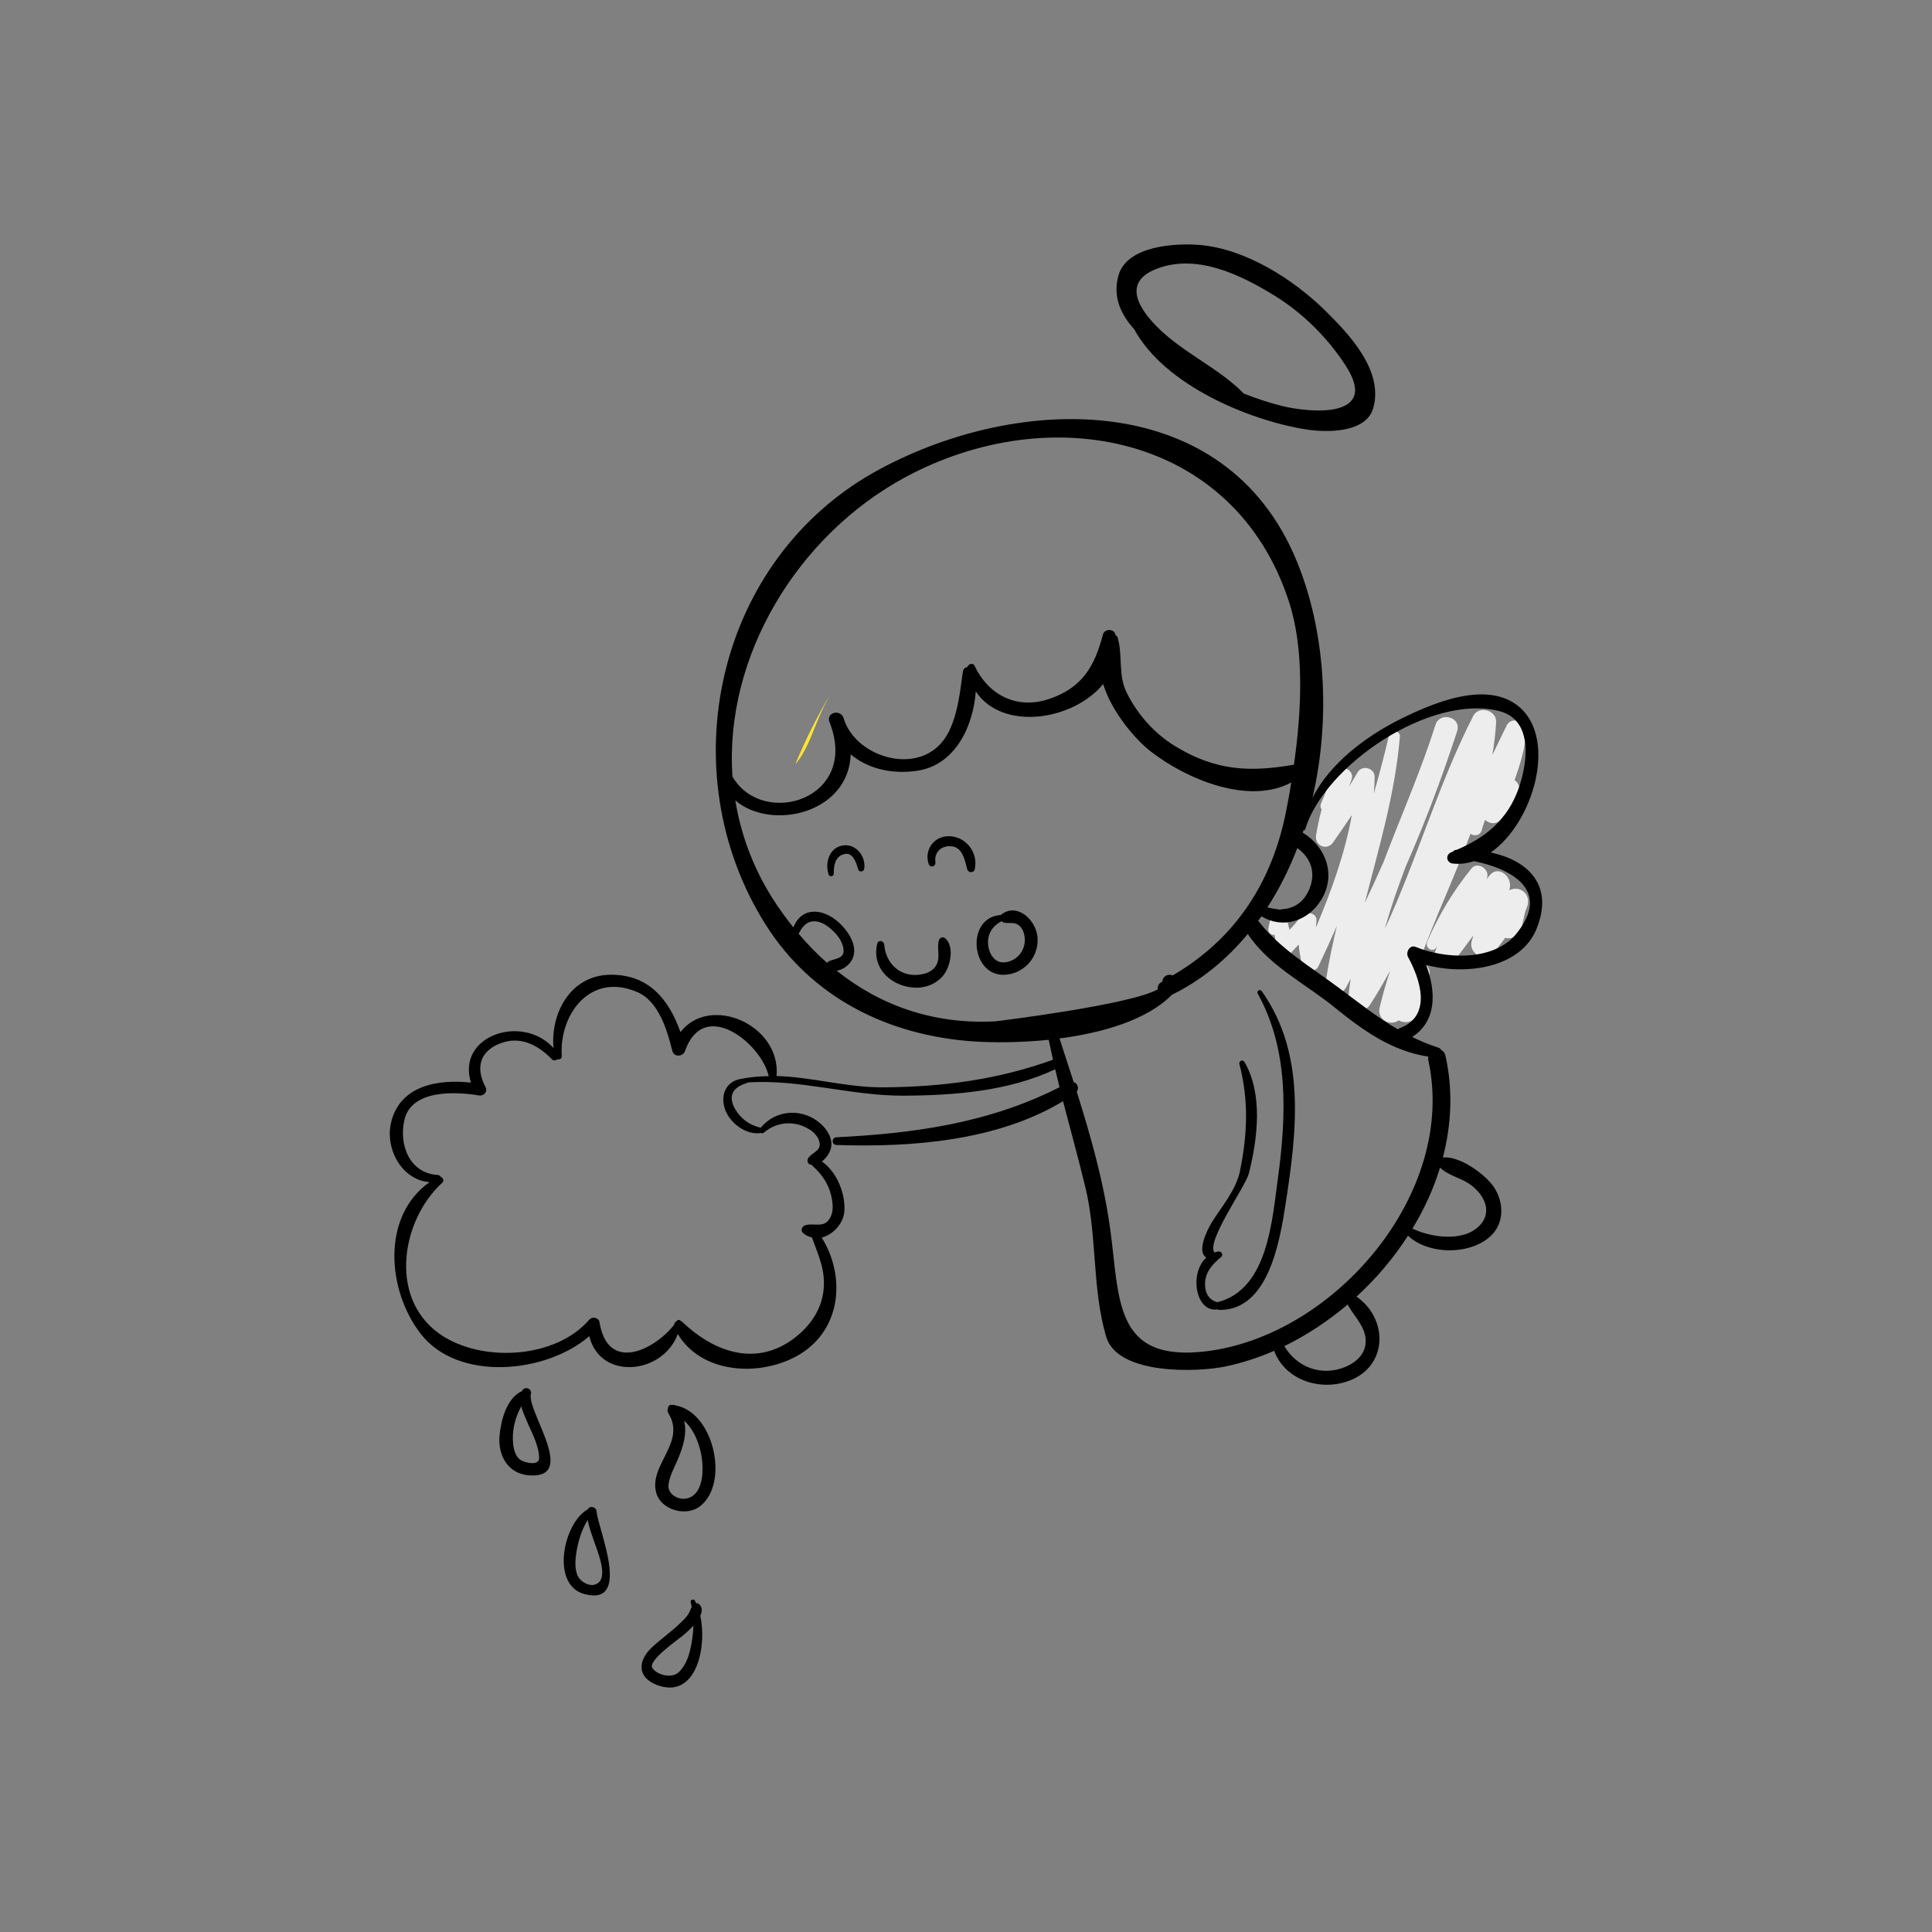 <?xml version="1.0" encoding="utf-8"?>
<!-- Generator: Adobe Illustrator 16.0.0, SVG Export Plug-In . SVG Version: 6.00 Build 0)  -->
<!DOCTYPE svg PUBLIC "-//W3C//DTD SVG 1.1//EN" "http://www.w3.org/Graphics/SVG/1.1/DTD/svg11.dtd">
<svg version="1.1" id="Layer_1" xmlns="http://www.w3.org/2000/svg" xmlns:xlink="http://www.w3.org/1999/xlink" x="0px" y="0px"
	 width="350px" height="350px" viewBox="0 0 350 350" enable-background="new 0 0 350 350" xml:space="preserve">
<rect x="0" y="0" width="350" height="350" fill="#808080" stroke="none"/>
<g>
	<path fill="#FFE533" d="M144.096,138.425c1.752-4.333,3.917-8.48,6.231-12.558c-0.349,0.693-0.699,1.387-1.048,2.08
		C147.449,131.586,146.584,135.524,144.096,138.425z"/>
	<path fill="#EDEDED" d="M274.387,141.316c1.012-2.894,1.953-5.797,2.063-8.92c0.063-1.812-2.693-2.662-3.514-0.951
		c-0.838,1.752-1.725,3.532-2.582,5.336c0.33-1.955,0.568-3.936,0.686-5.954c0.127-2.191-3.154-3.075-4.152-1.125
		c-6.348,12.418-10.162,25.983-16.021,38.586c1.067-3.827,2.385-7.591,3.803-11.327c2.979-6.781,5.66-13.69,8.037-20.714
		c0.443-1.273,0.877-2.548,1.279-3.832c0.791-2.522-3.15-3.589-3.941-1.086c-0.332,1.046-0.689,2.082-1.033,3.121
		c-2.518,7.309-5.618,14.439-8.352,21.669c-1.1,2.501-2.242,4.984-3.421,7.45c2.556-9.963,5.506-19.833,6.365-30.128
		c0.094-1.135-1.72-1.359-1.97-0.267c-0.811,3.547-1.755,7.062-2.747,10.565c0.076-0.989,0.134-1.982,0.146-2.977
		c0.021-1.651-2.28-2.271-3.096-0.838c-0.497,0.873-1.02,1.729-1.555,2.576c0.157-0.426,0.303-0.852,0.467-1.28
		c0.7-1.818-2.379-3.115-3.149-1.327c-0.06,0.137-0.114,0.275-0.173,0.412v0c-0.005,0.008-0.006,0.016-0.011,0.023
		c-0.758,1.765-1.511,3.528-2.228,5.311c-0.146,0.362-0.062,0.709,0.129,1.001c-0.396,1.521-0.736,3.063-0.999,4.655
		c-0.314,1.903,1.958,2.92,3.094,1.304c1.152-1.64,2.278-3.291,3.389-4.952c-1.252,6.971-3.734,13.837-6.506,20.37
		c0.023-0.367,0.038-0.732,0.087-1.107c0.219-1.679-2.151-1.952-2.924-0.792c-0.577,0.865-1.255,1.609-1.951,2.336
		c-0.236-0.969-0.488-1.935-0.725-2.921c-0.298-1.251-2.037-1.123-2.399,0c-0.325,0.879-0.561,1.782-0.703,2.709
		c-0.148,0.7,0.563,1.257,1.132,1.109c0.11,0.703,0.222,1.427,0.304,2.265c0.117,1.192,1.628,2.162,2.585,1.071
		c0.482-0.551,0.979-1.063,1.475-1.571c0.101,1.178,0.286,2.354,0.59,3.547c0.329,1.296,2.36,1.687,2.978,0.389
		c1.14-2.395,2.27-4.841,3.345-7.326c-0.759,3.187-1.44,6.393-1.947,9.64c-0.325,2.078,2.45,3.625,3.606,1.521
		c0.283-0.516,0.552-1.039,0.832-1.556c-0.185,1.223-0.346,2.453-0.461,3.697c-0.209,2.231,2.879,2.68,3.931,1.063
		c1.325-2.036,2.543-4.124,3.685-6.25c-0.726,2.202-1.371,4.426-1.896,6.687c-0.518,2.224,1.897,3.431,3.463,2.317
		c1.095,0.631,2.819,0.409,3.396-1.148c0.824-2.232,1.537-4.481,2.109-6.794c0.373-1.502-0.633-2.502-1.799-2.659
		c2.822-7.838,6.438-15.416,9.291-23.209c0.582,0.494,1.729,0.347,1.994-0.546c0.197-0.667,0.416-1.319,0.637-1.966
		c0.766,0.707,1.977,0.911,2.824-0.018c1.34-1.466,2.439-2.91,3.24-4.736C275.508,142.816,275.092,141.813,274.387,141.316z"/>
	<path fill="#EDEDED" d="M273.438,161.29c0.031-0.199,0.074-0.395,0.104-0.595c0.283-1.914-2.08-4.015-3.666-2.134
		c-0.191,0.228-0.367,0.468-0.557,0.698c0.027-0.089,0.061-0.175,0.09-0.264c0.486-1.554-1.756-3.008-2.846-1.656
		c-3.275,4.059-5.963,8.463-8.006,13.263c-0.479,1.123,1.027,2.097,1.682,0.983c0.039-0.065,0.078-0.13,0.117-0.197
		c-0.09,0.25-0.199,0.488-0.285,0.739c-0.799,2.359,2.404,3.208,3.684,1.552c1.074-1.393,2.117-2.809,3.158-4.227
		c-0.1,0.345-0.197,0.691-0.299,1.036c-0.631,2.168,2.238,3.882,3.809,2.217c0.832-0.88,1.557-1.837,2.256-2.811
		c0.064,0.014,0.115,0.038,0.184,0.047c1.051,0.15,1.941-0.199,2.443-1.067c-0.002,0.01-0.004,0.021-0.006,0.032
		c0.016-0.027,0.02-0.057,0.033-0.084c0.072-0.134,0.164-0.246,0.219-0.407c0.033-0.108,0.045-0.235,0.068-0.353
		c0.375-1.185,0.467-2.483,0.963-3.633C277.604,162.056,275.279,160.269,273.438,161.29z"/>
	<g>
		<path d="M270.074,154.44c6.586,1.39,11.512,5.806,8.293,13.806c-2.904,7.221-12.953,8.465-20.002,6.562
			c1.805,4.83,1.951,10.171-2.537,13.049c1.488,0.731,3.049,1.392,4.732,1.928c0.244,0.072,0.414,0.243,0.537,0.438
			c0.342,0.171,0.635,0.488,0.756,1c1.391,6.195,1.098,12.465-0.463,18.467c3.049-0.317,7.609,3,9.195,5.292
			c1.732,2.512,2.025,6.123-0.146,8.538c-3.488,3.853-11.514,3.976-15.368,0.34c-2.609,4.05-5.757,7.782-9.342,11.051
			c0.024,0.024,0.049,0.024,0.074,0.024c5.535,3.901,5.634,12.025-0.732,14.928c-5.294,2.391-12.172,0.415-14.245-5.147
			c-2.879,1.245-5.806,2.196-8.807,2.83c-5.099,1.074-19.611,1.585-21.636-5.415c-2.561-8.758-1.609-17.977-3.707-26.831
			c-1.269-5.293-2.732-10.538-4.099-15.806c-11.928,7.219-27.539,8.389-41.051,7.927c-0.904-0.024-0.904-1.342,0-1.391
			c14.22-0.708,27.708-2.609,40.417-9.073c-0.269-1.074-0.536-2.172-0.781-3.244c-8.488,3.975-18.195,4.732-27.489,4.779
			c-9.464,0.05-18.83-3.047-28.247-2.39c-0.049,0.049-0.074,0.098-0.17,0.122c-2.415,0.707-3.439,2.243-2.123,4.609
			c1.049,1.854,2.659,3,4.683,3.464c2.732-3.341,7.635-3.609,10.854-0.731c1.22,1.098,2.27,2.756,1.854,4.464
			c-0.221,0.853-0.854,1.806-1.634,2.391c2.78,1.877,4.391,6.073,4.049,9.221c-0.221,2.073-2.049,4.049-4.074,4.562
			c4.439,7.098,3.585,17.049-4.611,21.513c-6.854,3.709-17.147,3.124-21.466-4.049c-2.683,7.343-14.073,8.49-16.026,0.391
			c-7.853,6.782-23.758,8.294-30.515-0.391c-6.122-7.853-7.196-21.343,1.587-27.515c-4.879-0.316-8.1-5.828-7.001-10.731
			c1.56-6.783,8.488-7.953,14.488-7.294c-2.659-8.538,9.343-12.514,14.954-6.27c-0.562-6.244,3.024-13.123,10.171-13.27
			c7.049-0.146,10.756,4.488,12.83,10.392c5.292-6.903,18.148-1.391,17.417,7.879c0,0.024-0.024,0.049-0.049,0.073
			c6.513,0.171,12.805,2.121,19.537,2.05c10.709-0.099,20.587-1.391,30.587-5c-0.268-1.221-0.536-2.415-0.779-3.611
			c-5.049,0.513-9.928,0.536-13.586,0.293c-15.392-1.05-29.32-7.83-37.735-21.222c-17.392-27.636-9.051-66.445,20.709-82.446
			c25.49-13.733,62.638-14.562,75.494,16.538c5.22,12.562,6.269,28.466,2.902,43.004c3.122-6.269,9.781-11.172,15.636-14.123
			c5.806-2.903,16.124-7.489,22.028-2.171C282.025,134.219,277.783,149.025,270.074,154.44z M275.098,142.878
			c1.586-4.464,2.807-12.416-3.463-14.05c-12.416-3.22-31.686,9.733-35.224,21.49c-0.024,0.122-0.17,0.122-0.268,0.049
			c-0.049,0.17-0.074,0.341-0.123,0.488c4.123,2.488,6.099,7.585,3.368,12.099c-2.415,4-7.051,5.366-10.856,3.049
			c-0.194,0.268-0.413,0.536-0.609,0.805c0.024,0.025,0.024,0.025,0.049,0.049c3.976,5.098,9.343,8.195,14.441,12.001
			c3.707,2.756,7.073,5.439,10.806,7.61c0.098-0.073,0.194-0.146,0.341-0.195c6.05-2.269,3.634-9.026,1.512-12.928
			c-0.438-0.854,0.317-2.244,1.392-1.805c5.342,2.22,14.123,2.658,18.221-2.366c6.439-7.903-0.928-11.806-7.66-13.172
			c-1.242,0.415-2.51,0.586-3.83,0.439c-1.193-0.146-1.389-1.61-0.268-2.049c0.098-0.049,0.221-0.098,0.318-0.146
			c0.146-0.17,0.316-0.269,0.586-0.293c0.023,0,0.049,0,0.072,0C269.098,151.733,273.051,148.586,275.098,142.878z M268.123,221.936
			c2.488-2.685,0.414-6.026-2.244-7.66c-1.488-0.928-3.732-1.464-5.002-2.757c-1.17,3.854-2.877,7.561-5,11.051
			C259.414,224.275,265.316,225.007,268.123,221.936z M218.41,244.814c23.271-2.757,45.613-28.613,40.346-52.737
			c-0.049-0.243-0.049-0.462,0-0.658c-6.563-1-11.758-4.683-16.93-8.879c-5.342-4.366-11.879-7.488-15.781-13.342
			c-3.78,4.562-8.343,8.367-13.758,11.025c-4.464,4.536-12.488,6.88-20.343,7.902c0.853,2.636,1.707,5.27,2.562,7.905
			c0.682,0.194,1.023,1.121,0.561,1.755c2.561,8.147,4.878,16.32,6.05,24.833C202.872,235.229,201.677,246.79,218.41,244.814z
			 M247.364,243.595c0.39-2.854-1.83-4.829-3.123-7.074c-0.049-0.072-0.072-0.146-0.072-0.22c-3.537,3-7.416,5.563-11.489,7.563
			c2.22,3.83,6.731,5.536,11.001,3.781C245.413,246.937,247.096,245.57,247.364,243.595z M237.168,161.148
			c1.316-3.073,0.268-5.781-2.147-7.513c-1.462,3.805-3.268,7.416-5.415,10.732C232.655,165.246,235.704,164.563,237.168,161.148z
			 M234.411,138.536c1.391-9.83,1.927-20.904-0.927-29.612c-9.903-30.295-43.272-36.613-69.494-22.465
			c-19.586,10.586-32.807,32.54-31.295,54.249c5.562,9.465,23.197,4.025,17.539-10c-0.513-1.659,1.951-2.245,2.561-0.708
			c2.122,7.586,14.977,11.196,19.173,2.39c1.634-3.463,1.926-6.976,2.462-10.684c0.074-0.537,0.415-0.805,0.806-0.854
			c0.219-0.585,1.024-0.878,1.341-0.195c2.537,5.342,7.709,7.903,13.465,5.976c6-2.024,8.244-5.878,9.757-11.659
			c0.292-1.098,2.024-1.147,2.268,0c0.024,0.024,0.024,0.073,0.024,0.122c0.172,0.049,0.293,0.171,0.366,0.342
			c1.024,3.463-0.024,6.927,1.806,10.367c2,3.805,4.902,7.098,8.587,9.342C220.166,139.634,226.313,139.927,234.411,138.536z
			 M233.045,146.684c0.317-1.562,0.61-3.22,0.879-4.928c-7.807,4.172-19.099-0.707-25.344-5.537
			c-2.976-2.269-7.221-7.342-8.732-12.294c-5.415,6.61-18.222,8.61-23.075,1.341c-0.488,6.44-3.805,13.465-10.806,14.392
			c-4.464,0.61-8.756-0.39-11.854-3c-0.366,10.757-14.439,13.903-20.904,8.342c0.976,6.025,3.123,11.977,6.659,17.611
			c1.196,1.903,2.488,3.684,3.854,5.391c0.609-1.512,1.732-2.732,3.536-2.83c1.952-0.122,3.854,1.025,5.171,2.39
			c1.268,1.318,2.513,3.196,2.292,5.123c-0.17,1.586-1.585,2.903-3.146,3.171c7.902,6.317,17.586,9.756,28.708,9.171
			c0.293-0.024,24.637-3.001,29.467-5.806c-0.073-0.513,0.097-1.024,0.708-1.341c0.047-0.024,0.072-0.049,0.121-0.073
			c0.049-0.976,1.073-1.464,1.854-1.098C223.751,170.125,230.532,159.807,233.045,146.684z M150.087,174.174
			c1.073-0.537,2.83-0.44,2.732-2.049c-0.049-1.293-0.927-2.538-1.83-3.415c-0.927-0.903-2.219-1.854-3.561-1.805
			c-1.366,0.024-2.196,1.098-2.732,2.269c1.609,1.903,3.317,3.659,5.147,5.269C149.916,174.345,149.989,174.247,150.087,174.174z
			 M149.868,221.3c0.853-0.829,1.074-2.049,0.951-3.221c-0.244-2.828-1.586-5.098-3.708-6.951c-0.024-0.024-0.049-0.072-0.098-0.121
			c-0.049,0-0.123,0-0.194-0.025c-0.489-0.097-0.659-0.684-0.439-1.099c0.511-0.974,2.171-1.291,2.123-2.607
			c-0.049-1.099-0.928-2.075-1.806-2.636c-2.634-1.683-5.903-1.512-8.294,0.537c-0.17,0.17-0.366,0.146-0.536,0.072
			c-2.806,0.464-5.903-1.976-6.634-4.634c-0.708-2.536,0.511-4.757,2.951-5.147c1.708-0.365,3.391-0.486,5.074-0.513
			c-1.292-5.878-11.733-14.317-15.148-4.585c-0.366,1.073-2,1.219-2.317,0c-0.877-3.585-2.439-8.977-6.317-10.634
			c-8.562-3.709-14.196,4.049-13.709,11.585c0.049,0.464-0.415,0.66-0.805,0.585c-0.268,0.221-0.708,0.294-1-0.023
			c-2.195-2.294-5.219-4.049-8.538-3.122c-4.146,1.171-5.536,4.243-3.487,8.122c0.463,0.879-0.292,1.732-1.196,1.563
			c-4.098-0.684-12.221-1.147-13.489,4.464c-1,4.438,0.878,9.634,6.074,9.951c0.219,0,0.366,0.146,0.464,0.292
			c0.438,0.146,0.756,0.732,0.317,1.123c-7.635,6.977-9.903,21.733,0.463,27.977c7.586,4.563,20.271,3.709,26.222-3.219
			c0.489-0.585,1.683-0.317,1.806,0.464c1.488,9.245,9.879,5.121,13.513,0.512c0.049-0.317,0.245-0.585,0.513-0.708
			c0.024,0,0.024-0.022,0.024-0.022c0.146-0.221,0.487-0.221,0.634,0c0.098,0.022,0.219,0.097,0.317,0.194
			c5.196,4.976,12.391,8.024,19.196,3.707c3.171-2.024,5.782-5.146,6.343-9.025c0.561-3.854-0.854-6.658-2.049-9.978
			c-0.562-0.121-1.098-0.364-1.61-0.804c-0.513-0.464-0.196-1.196,0.366-1.391C147.087,221.521,148.795,222.324,149.868,221.3z"/>
		<path d="M240.045,56.236c4.393,4.341,10.587,10.854,8.759,17.611c-1.269,4.733-8.759,4.513-12.319,3.927
			c-10.146-1.634-25.465-7.927-31.027-18.147c-2.512-2.781-3.901-5.952-2.828-9.757c1.561-5.439,10.513-5.854,14.781-5.488
			C225.68,45.114,234.241,50.553,240.045,56.236z M231.996,73.482c5.343,1.366,18.173,2.463,11.709-7.367
			c-3.294-5.049-7.806-9.513-12.977-12.66c-5.903-3.609-13.563-7.366-20.66-4.952c-7.051,2.391-3.854,7.44,0.024,11.172
			c4.561,4.366,10.757,7.098,15.073,11.464c0.049,0.049,0.049,0.074,0.074,0.123C227.605,72.213,229.898,72.945,231.996,73.482z"/>
		<path d="M228.581,179.564c8.123,11.464,6.318,25.563,4.294,38.687c-1.049,6.685-3.122,19.246-12.05,19.05
			c-0.099,0-0.146-0.049-0.244-0.098c-3.977,0.634-5.195-6.513-2.049-9.391c-1.732-1.024,0.024-4.757,0.951-6.292
			c1.83-2.978,4.415-5.854,5.146-9.368c1.366-6.685,1.61-12.782-0.098-19.392c-0.146-0.561,0.609-0.878,0.902-0.391
			c3.415,5.83,2.391,13.928,0.806,20.222c-0.585,2.342-7.83,12.393-6.221,14.317c0.195-0.072,0.415-0.146,0.66-0.193
			c0.511-0.098,1.047,0.56,0.561,0.975c-1.61,1.366-3.025,2.83-2.929,5.146c0.049,1.66,0.903,2.781,2.294,3.075
			c0.024,0,0.024-0.026,0.024-0.026c9.099-2.341,9.83-14.903,10.904-22.635c1.511-11.196,1.975-23.075-3.685-33.247
			C227.581,179.516,228.265,179.125,228.581,179.564z"/>
		<path d="M187.92,169.49c0.462,3.439-1.952,6.586-5.391,7.05c-6.66,0.951-7.805-10.391-1.196-10.782
			c0.024-0.024,0.024-0.049,0.049-0.073C184.261,163.465,187.529,166.612,187.92,169.49z M181.918,174.345
			c2.221-0.17,3.83-2.025,3.732-4.244c-0.048-0.854-0.293-1.806-0.976-2.391c-0.804-0.708-1.683-0.415-2.658-0.537
			c-0.22-0.024-0.391-0.146-0.561-0.293c-1.684,0.878-2.659,2.366-2.439,4.367C179.187,172.784,180.188,174.467,181.918,174.345z"/>
		<path d="M171.992,151.489c3.049,0.073,5.292,3.049,4.585,6.024c-0.17,0.659-1.146,0.635-1.341,0
			c-0.487-1.755-0.853-4.268-3.244-4.22c-1.635,0.025-2.756,1.22-2.538,2.903c0.123,0.781-0.951,1.123-1.219,0.317
			C167.381,153.952,169.236,151.391,171.992,151.489z"/>
		<path d="M171.26,170.002c1.634,1.488,0.951,4.854-0.196,6.464c-1.097,1.561-3.123,2.488-5.025,2.464
			c-4.366-0.024-8.22-3.391-7.122-7.977c0.194-0.756,1.219-0.536,1.268,0.171c0.245,3.147,2.538,5.659,5.854,5.489
			c1.317-0.073,2.854-0.464,3.562-1.732c0.853-1.537,0.025-3.049,0.512-4.586C170.285,169.808,170.87,169.637,171.26,170.002z"/>
		<path d="M152.795,153.147c2.317-0.268,4.049,1.976,3.781,4.171c-0.049,0.609-0.926,0.805-1.123,0.146
			c-0.341-1.171-0.926-3.22-2.609-2.708c-1.585,0.438-1.806,2.097-1.806,3.512c0,0.561-0.779,0.634-0.926,0.146
			C149.38,156.245,150.282,153.464,152.795,153.147z"/>
		<path d="M122.45,254.621c6.806,1.242,9.733,13.951,4.439,18.196c-2.536,2.049-7.196,0.755-8.024-2.439
			c-1.317-5.049,5.488-9.074,2.219-14.344c-0.195-0.316-0.195-0.634-0.072-0.903c0-0.34,0.219-0.656,0.659-0.634
			c0.072,0,0.146,0.026,0.243,0.026C122.084,254.497,122.28,254.546,122.45,254.621z M124.646,271.402
			c3.025-0.928,2.854-5.83,2.317-8.245c-0.512-2.243-1.415-4.342-3.025-5.781c0.536,2.245-0.122,4.563-1.073,6.83
			c-0.609,1.513-1.536,3.073-1.756,4.708C120.841,270.719,123.012,271.915,124.646,271.402z"/>
		<path d="M126.865,292.721c1.27,5.854-0.829,15.172-7.83,12.537c-3.659-1.389-3.511-4.39-0.951-6.804
			c1.61-1.513,3.464-2.781,5.049-4.318c0.658-0.634,1.415-1.317,1.805-2.172c0.147-0.34,0.244-0.609,0.366-0.853
			c-0.073-0.293-0.098-0.585-0.171-0.83c-0.146-0.438,0.513-0.706,0.756-0.317c0.074,0.147,0.147,0.317,0.221,0.489
			c0.219-0.025,0.414,0.024,0.561,0.171C127.28,291.209,127.207,291.941,126.865,292.721z M125.012,298.966
			c0.317-1.342,0.561-2.903,0.609-4.464c-0.683,0.731-1.415,1.391-1.83,1.731c-0.804,0.684-6.513,4.609-5.609,5.953
			c0.902,1.316,3.585,1.925,4.806,0.731C124.061,301.869,124.671,300.429,125.012,298.966z"/>
		<path d="M108.084,273.817c0.195,3.049,6.536,17.318-2.245,14.952c-6.123-1.658-3.806-12.928,0.683-15.367
			C106.839,272.694,108.035,272.987,108.084,273.817z M108.352,286.769c1.804-1.341-0.171-5.854-0.708-7.487
			c-0.415-1.245-0.951-2.585-1.171-3.928c-1.121,1.756-1.779,4.025-2.073,5.977c-0.195,1.293-0.292,2.781,0.196,4.024
			C105.107,286.599,107.06,287.745,108.352,286.769z"/>
		<path d="M96.181,252.523c-0.806,3.098,8.561,15.343-0.27,14.756c-3.829-0.243-5.732-3.537-5.415-7.171
			c0.221-2.659,1.27-6.879,4.074-8.099c0.024-0.049,0.024-0.098,0.049-0.122C95.132,251.06,96.424,251.595,96.181,252.523z
			 M94.545,264.621c0.756,0.389,3.171,0.976,3.122-0.562c-0.073-2.438-1.511-4.805-2.39-7c-0.292-0.684-0.634-1.465-0.853-2.293
			c-0.976,1.806-1.562,3.878-1.513,5.878C92.936,261.987,93.155,263.938,94.545,264.621z"/>
	</g>
</g>
</svg>
